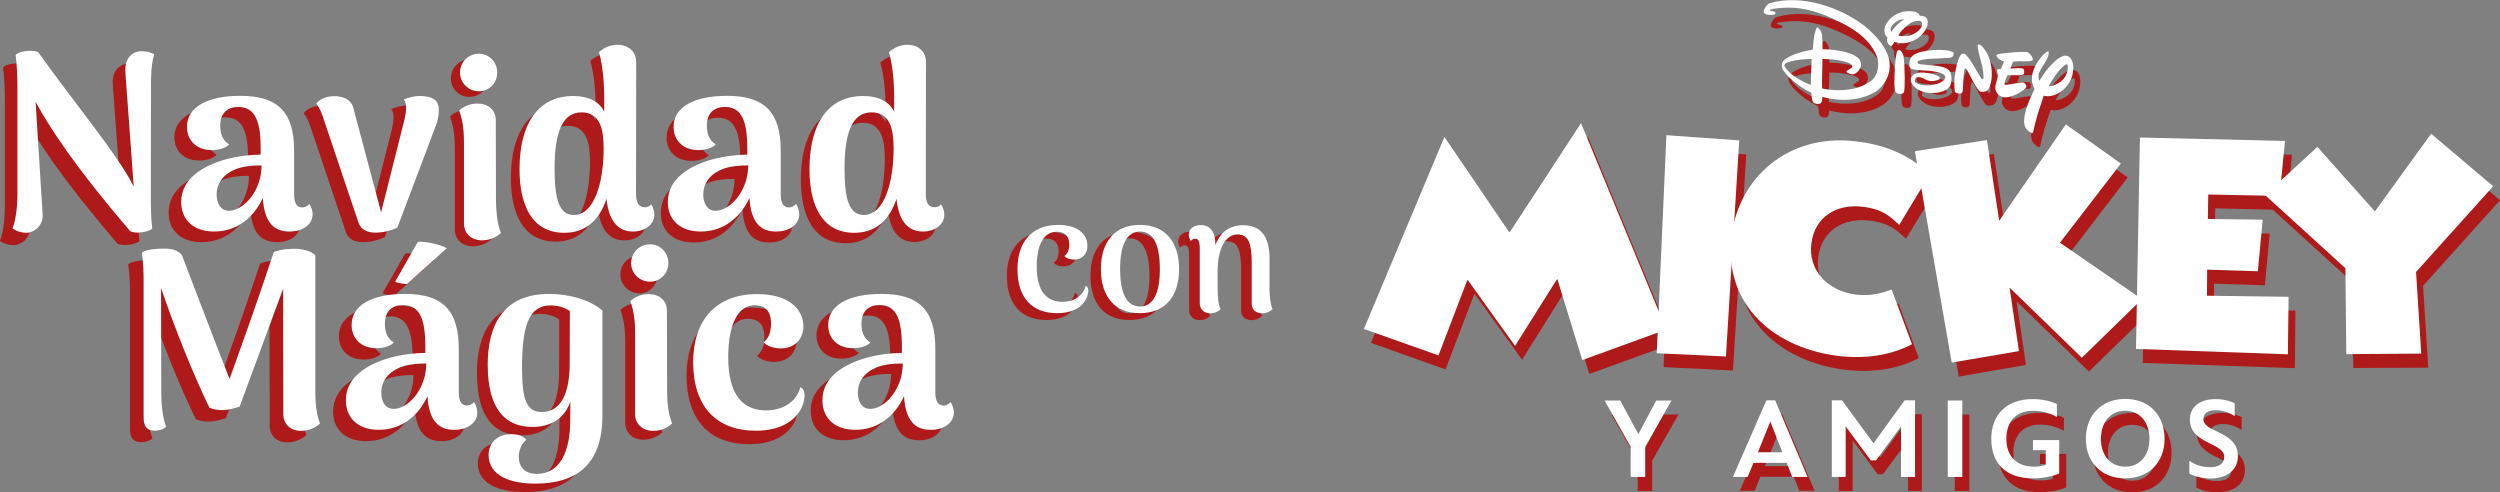 <?xml version="1.0" encoding="utf-8"?>
<!-- Generator: Adobe Illustrator 24.0.1, SVG Export Plug-In . SVG Version: 6.00 Build 0)  -->
<svg version="1.1" id="Capa_1" xmlns="http://www.w3.org/2000/svg" xmlns:xlink="http://www.w3.org/1999/xlink" x="0px" y="0px"
	 viewBox="0 0 139.07 27.39" style="enable-background:new 0 0 139.07 27.39;" xml:space="preserve">
<rect x="0" y="0" width="139.07" height="27.39" fill="#808080" stroke="none"/>
<style type="text/css">
	.st0{fill:#AD1A19;}
	.st1{fill:#FFFFFF;}
</style>
<g>
	<g>
		<path class="st0" d="M0,13.4c0.22-0.6,0.27-1.41,0.27-1.93V5.68c0-0.81-0.03-1.38-0.1-1.93C0.38,3.5,1.29,3.46,1.44,3.61
			c1.66,2.36,4.6,5.93,5.3,7.47L6.28,4.8C6.21,4.09,6.5,3.6,7.12,3.54c0.25-0.01,0.55,0.04,0.76,0.18C7.69,4.27,7.69,5.01,7.69,5.44
			L7.68,11.5c0,0.83,0.01,1.36,0.08,1.9c-0.18,0.21-0.94,0.31-1.23,0.15c-3.12-3.65-4.5-5.79-5.26-7.2l0.39,6.24
			c0.06,0.63-0.46,1.05-0.91,1.05C0.49,13.64,0.21,13.56,0,13.4"/>
		<path class="st0" d="M16.69,12.51c0,0.53-0.49,0.96-1.29,0.96c-0.85,0-1.4-0.49-1.48-1.87c-0.5,1.09-1.44,1.87-2.71,1.87
			c-1.08,0-1.83-0.59-1.83-1.65c0-1.31,1.23-2,2.42-2.35c0.76-0.21,1.45-0.27,2-0.28V8.84c0-1.52-0.31-2.31-1.24-2.31
			c-0.56,0-1.01,0.29-1.01,1.05c0,0.38,0.11,0.81,0.5,1.03c-0.21,0.22-0.59,0.32-0.97,0.32c-0.88,0-1.38-0.57-1.38-1.29
			c0-1.12,1.16-1.73,2.97-1.73c2.06,0,2.99,0.88,2.99,3.04v2.43c0,0.49,0.15,0.74,0.46,0.74c0.11,0,0.29-0.06,0.39-0.2
			C16.63,12.12,16.69,12.34,16.69,12.51 M13.85,9.78c-0.56,0-1.2,0.06-1.65,0.31c-0.5,0.25-0.85,0.71-0.85,1.3
			c0,0.49,0.22,0.97,0.78,0.91C12.9,12.23,13.85,11.18,13.85,9.78"/>
		<path class="st0" d="M23.71,6.66c0,0.24-0.04,0.6-0.2,0.95l-2.11,5.59c-0.41,0.18-0.81,0.27-1.22,0.27
			c-0.42,0-0.81-0.14-0.95-0.59l-1.92-5.71c-0.07-0.21-0.2-0.63-0.42-0.87c0.15-0.2,0.46-0.42,1.02-0.42c0.56,0,0.97,0.24,1.06,0.71
			l1.53,5.75l1.31-5.2c0.04-0.21,0.08-0.41,0.08-0.62c0-0.21-0.04-0.35-0.13-0.45c0.25-0.1,0.5-0.2,0.94-0.2
			C23.42,5.89,23.71,6.13,23.71,6.66"/>
		<path class="st0" d="M27.36,13.29c-0.17,0.15-0.53,0.41-1.05,0.41c-0.56,0-1.01-0.35-1.01-0.94v-4.5c0-0.53-0.04-1.18-0.27-1.78
			c0.15-0.14,0.5-0.39,1.01-0.39c0.6,0,1.03,0.34,1.03,0.94l0.01,4.5C27.09,12.06,27.12,12.7,27.36,13.29 M25.08,4.36
			c0-0.59,0.46-1.05,1.05-1.05c0.57,0,1.02,0.46,1.02,1.05c0,0.57-0.45,1.03-1.02,1.03C25.54,5.4,25.08,4.94,25.08,4.36"/>
		<path class="st0" d="M35.92,12.43c0,0.55-0.52,0.94-1.19,0.94c-0.9,0-1.36-0.69-1.47-1.82c-0.42,1.26-1.22,1.89-2.35,1.89
			c-1.8,0-2.49-1.54-2.49-3.54c0-2.59,1.08-4.07,2.99-4.07c0.87,0,1.45,0.32,1.72,0.87V5.94c0-0.64-0.04-1.66-0.29-2.55
			c0.15-0.14,0.52-0.41,1.03-0.41c0.57,0,1.04,0.35,1.04,0.95L34.9,11.3c0,0.49,0.17,0.73,0.48,0.73c0.1,0,0.28-0.03,0.36-0.17
			C35.87,12.05,35.92,12.27,35.92,12.43 M32.82,9.01c0-1.02-0.17-2.01-1.23-2.01c-1.08,0-1.5,1.15-1.5,3.12
			c0,1.68,0.24,2.59,1.08,2.59C32.31,12.7,32.82,10.87,32.82,9.01"/>
		<path class="st0" d="M44.07,12.53c0,0.53-0.49,0.96-1.29,0.96c-0.85,0-1.4-0.49-1.48-1.87c-0.5,1.09-1.44,1.87-2.71,1.87
			c-1.08,0-1.83-0.59-1.83-1.65c0-1.31,1.23-2,2.42-2.35c0.76-0.21,1.45-0.27,2-0.28V8.86c0-1.52-0.31-2.31-1.24-2.31
			c-0.56,0-1.01,0.29-1.01,1.05c0,0.38,0.11,0.81,0.5,1.03c-0.21,0.22-0.59,0.32-0.97,0.32c-0.88,0-1.38-0.57-1.38-1.29
			c0-1.12,1.16-1.73,2.97-1.73c2.06,0,2.99,0.88,2.99,3.04v2.43c0,0.49,0.15,0.74,0.46,0.74c0.11,0,0.29-0.06,0.39-0.2
			C44.02,12.13,44.07,12.36,44.07,12.53 M40.86,9.95c-0.56,0-1.2,0.06-1.65,0.31c-0.5,0.25-0.85,0.71-0.85,1.3
			c0,0.49,0.22,0.97,0.78,0.91C39.91,12.39,40.86,11.34,40.86,9.95"/>
		<path class="st0" d="M52.05,12.52c0,0.55-0.52,0.94-1.19,0.94c-0.9,0-1.36-0.69-1.47-1.82c-0.42,1.26-1.22,1.89-2.35,1.89
			c-1.8,0-2.49-1.54-2.49-3.54c0-2.59,1.08-4.07,2.99-4.07c0.87,0,1.45,0.32,1.72,0.87V6.03c0-0.64-0.04-1.66-0.29-2.55
			c0.15-0.14,0.52-0.41,1.03-0.41c0.57,0,1.03,0.35,1.03,0.95l-0.01,7.36c0,0.49,0.17,0.73,0.48,0.73c0.1,0,0.28-0.03,0.36-0.17
			C51.99,12.15,52.05,12.37,52.05,12.52 M49.22,8.84c0-1.02-0.17-2.01-1.23-2.01c-1.08,0-1.5,1.15-1.5,3.12
			c0,1.68,0.24,2.59,1.08,2.59C48.72,12.54,49.22,10.7,49.22,8.84"/>
		<path class="st0" d="M17.04,24.2c-0.15,0.15-0.55,0.41-1.05,0.41c-0.57,0-0.99-0.35-0.99-0.94l-0.01-6.97l-2.42,6.56
			c-0.66,0.22-1.16,0.27-1.68,0.06c-0.91-1.87-1.92-4.39-2.69-6.66l0.01,5.78c0,0.53,0.04,1.34,0.27,1.94
			c-0.15,0.15-0.41,0.22-0.64,0.22c-0.45,0-0.61-0.28-0.61-0.73V16.6c0-0.81-0.01-1.34-0.1-1.89c0.15-0.15,0.55-0.24,1.27-0.24
			c0.46,0,0.73,0.11,0.95,0.34c0.9,2.35,1.79,4.7,2.66,6.91c0.77-2.13,1.83-5.13,2.46-7.06c0.45-0.17,0.91-0.18,1.16-0.18
			c0.56,0,1.08,0.2,1.15,0.39v7.57C16.78,22.97,16.82,23.61,17.04,24.2"/>
		<path class="st0" d="M25.84,23.58c0,0.53-0.49,0.96-1.29,0.96c-0.85,0-1.4-0.49-1.48-1.87c-0.5,1.09-1.44,1.87-2.71,1.87
			c-1.08,0-1.83-0.59-1.83-1.65c0-1.31,1.23-2,2.42-2.35c0.76-0.21,1.45-0.27,2-0.28v-0.35c0-1.52-0.31-2.31-1.24-2.31
			c-0.56,0-1.01,0.29-1.01,1.05c0,0.38,0.11,0.81,0.5,1.03c-0.21,0.22-0.59,0.32-0.97,0.32c-0.88,0-1.38-0.57-1.38-1.29
			c0-1.12,1.16-1.73,2.97-1.73c2.06,0,2.99,0.88,2.99,3.04v2.43c0,0.49,0.15,0.74,0.46,0.74c0.11,0,0.29-0.06,0.39-0.2
			C25.79,23.19,25.84,23.42,25.84,23.58 M23,20.86c-0.56,0-1.2,0.06-1.65,0.31c-0.5,0.25-0.85,0.71-0.85,1.3
			c0,0.49,0.22,0.97,0.78,0.91C22.05,23.3,23,22.26,23,20.86 M21.94,16.44c-0.22-0.01-0.55-0.06-0.66-0.13l1.26-2.21
			c0.43-0.07,1.44,0.21,1.61,0.35L21.94,16.44z"/>
		<path class="st0" d="M26.58,25.78c0-0.71,0.53-1.16,1.26-1.16c0.38,0,0.67,0.11,0.84,0.31c-0.28,0.24-0.42,0.59-0.42,0.95
			c0,0.55,0.31,0.95,1.01,0.95c1.24,0,1.85-1.19,1.85-2.98c0-0.25,0-0.7,0.01-1.04c-0.32,0.91-1.05,1.41-2.11,1.41
			c-1.47,0-2.49-0.94-2.49-3.47c0-2.21,0.88-3.93,3.41-3.93c1.17,0,2.28,0.34,2.97,0.92v5.87c0,2.8-1.57,3.76-3.69,3.76
			C27.83,27.39,26.58,26.94,26.58,25.78 M31.1,20.76l0.01-2.98c-0.25-0.2-0.66-0.32-1.08-0.32c-1.29,0-1.58,1.36-1.58,3.48
			c0,1.8,0.27,2.45,1.11,2.45C30.6,23.39,31.09,22.36,31.1,20.76"/>
		<path class="st0" d="M36.84,24.05c-0.17,0.15-0.53,0.41-1.05,0.41c-0.56,0-1.01-0.35-1.01-0.94v-4.5c0-0.53-0.04-1.18-0.27-1.78
			c0.15-0.14,0.5-0.39,1.01-0.39c0.6,0,1.03,0.34,1.03,0.94l0.01,4.5C36.58,22.82,36.61,23.46,36.84,24.05 M34.51,15.28
			c0-0.59,0.46-1.05,1.05-1.05c0.57,0,1.02,0.46,1.02,1.05c0,0.57-0.45,1.04-1.02,1.04C34.98,16.31,34.51,15.85,34.51,15.28"/>
		<path class="st0" d="M38.19,20.9c0-2.35,1.27-3.79,3.57-3.79c1.73,0,2.56,0.82,2.56,1.79c0,0.76-0.53,1.23-1.26,1.23
			c-0.36,0-0.74-0.11-0.95-0.34c0.28-0.22,0.41-0.56,0.41-1.05c0-0.74-0.38-1.01-0.91-1.01c-0.91,0-1.47,1.03-1.47,2.88
			c0,2.1,0.8,2.97,2.11,2.97c0.99,0,1.71-0.53,1.9-1.29c0.2,0.08,0.31,0.32,0.18,0.85c-0.28,0.99-1.29,1.57-2.63,1.57
			C39.46,24.72,38.19,23.34,38.19,20.9"/>
		<path class="st0" d="M52.41,23.53c0,0.53-0.49,0.96-1.29,0.96c-0.85,0-1.4-0.49-1.48-1.87c-0.5,1.09-1.44,1.87-2.71,1.87
			c-1.08,0-1.83-0.59-1.83-1.65c0-1.31,1.23-2,2.42-2.35c0.76-0.21,1.45-0.27,2-0.28v-0.35c0-1.52-0.31-2.31-1.24-2.31
			c-0.56,0-1.01,0.29-1.01,1.05c0,0.38,0.11,0.81,0.5,1.03c-0.21,0.22-0.59,0.32-0.97,0.32c-0.88,0-1.38-0.57-1.38-1.29
			c0-1.12,1.16-1.73,2.97-1.73c2.06,0,2.99,0.88,2.99,3.04v2.43c0,0.49,0.15,0.74,0.46,0.74c0.11,0,0.29-0.06,0.39-0.2
			C52.35,23.14,52.41,23.36,52.41,23.53 M49.57,20.8c-0.56,0-1.2,0.06-1.65,0.31c-0.5,0.25-0.85,0.71-0.85,1.3
			c0,0.49,0.22,0.97,0.78,0.91C48.62,23.25,49.57,22.2,49.57,20.8"/>
		<path class="st1" d="M0.7,12.71c0.22-0.6,0.27-1.41,0.27-1.93V4.99c0-0.81-0.03-1.38-0.1-1.93C1.08,2.8,1.99,2.76,2.14,2.92
			c1.66,2.36,4.6,5.93,5.3,7.47L6.98,4.11C6.91,3.39,7.21,2.9,7.82,2.85c0.25-0.01,0.55,0.04,0.76,0.18C8.4,3.57,8.4,4.32,8.4,4.75
			l-0.01,6.06c0,0.83,0.01,1.36,0.08,1.9c-0.18,0.21-0.94,0.31-1.23,0.15c-3.12-3.65-4.5-5.79-5.26-7.2l0.39,6.24
			c0.06,0.63-0.46,1.05-0.91,1.05C1.19,12.95,0.91,12.86,0.7,12.71"/>
		<path class="st1" d="M17.39,11.92c0,0.53-0.49,0.96-1.29,0.96c-0.85,0-1.4-0.49-1.48-1.87c-0.5,1.09-1.44,1.87-2.71,1.87
			c-1.08,0-1.83-0.59-1.83-1.65c0-1.31,1.23-2,2.42-2.35c0.76-0.21,1.45-0.27,2-0.28V8.26c0-1.52-0.31-2.31-1.24-2.31
			c-0.56,0-1.01,0.29-1.01,1.05c0,0.38,0.11,0.81,0.5,1.03c-0.21,0.22-0.59,0.32-0.97,0.32c-0.88,0-1.38-0.57-1.38-1.29
			c0-1.12,1.16-1.73,2.97-1.73c2.06,0,2.99,0.88,2.99,3.04v2.43c0,0.49,0.15,0.74,0.46,0.74c0.11,0,0.29-0.06,0.39-0.2
			C17.34,11.53,17.39,11.76,17.39,11.92 M14.55,9.2c-0.56,0-1.2,0.06-1.65,0.31c-0.5,0.25-0.85,0.71-0.85,1.3
			c0,0.49,0.22,0.97,0.78,0.91C13.6,11.64,14.55,10.6,14.55,9.2"/>
		<path class="st1" d="M24.41,6.13c0,0.24-0.04,0.6-0.2,0.95l-2.11,5.59c-0.41,0.18-0.81,0.27-1.22,0.27
			c-0.42,0-0.81-0.14-0.95-0.59l-1.92-5.71c-0.07-0.21-0.2-0.63-0.42-0.87c0.15-0.2,0.46-0.42,1.02-0.42c0.56,0,0.97,0.24,1.06,0.71
			l1.53,5.75l1.31-5.2c0.04-0.21,0.08-0.41,0.08-0.62c0-0.21-0.04-0.35-0.13-0.45c0.25-0.1,0.5-0.2,0.94-0.2
			C24.12,5.36,24.41,5.6,24.41,6.13"/>
		<path class="st1" d="M27.87,12.96c-0.17,0.15-0.53,0.41-1.05,0.41c-0.56,0-1.01-0.35-1.01-0.94v-4.5c0-0.53-0.04-1.18-0.27-1.78
			c0.15-0.14,0.5-0.39,1.01-0.39c0.6,0,1.03,0.34,1.03,0.94l0.01,4.5C27.61,11.73,27.63,12.38,27.87,12.96 M25.59,4.04
			c0-0.59,0.46-1.05,1.05-1.05c0.57,0,1.02,0.46,1.02,1.05c0,0.57-0.45,1.04-1.02,1.04C26.05,5.07,25.59,4.61,25.59,4.04"/>
		<path class="st1" d="M36.4,11.94c0,0.55-0.52,0.94-1.19,0.94c-0.9,0-1.36-0.69-1.47-1.82c-0.42,1.26-1.22,1.89-2.35,1.89
			c-1.8,0-2.49-1.54-2.49-3.54c0-2.59,1.08-4.07,2.99-4.07c0.87,0,1.45,0.32,1.72,0.87V5.45c0-0.64-0.04-1.66-0.29-2.55
			c0.15-0.14,0.52-0.41,1.03-0.41c0.57,0,1.04,0.35,1.04,0.95l-0.01,7.36c0,0.49,0.17,0.73,0.48,0.73c0.1,0,0.28-0.03,0.36-0.17
			C36.35,11.56,36.4,11.78,36.4,11.94 M33.58,8.26c0-1.02-0.17-2.01-1.23-2.01c-1.08,0-1.5,1.15-1.5,3.12
			c0,1.68,0.24,2.59,1.08,2.59C33.07,11.95,33.58,10.12,33.58,8.26"/>
		<path class="st1" d="M44.46,11.92c0,0.53-0.49,0.96-1.29,0.96c-0.85,0-1.4-0.49-1.48-1.87c-0.5,1.09-1.44,1.87-2.71,1.87
			c-1.08,0-1.83-0.59-1.83-1.65c0-1.31,1.23-2,2.42-2.35c0.76-0.21,1.45-0.27,2-0.28V8.26c0-1.52-0.31-2.31-1.24-2.31
			c-0.56,0-1.01,0.29-1.01,1.05c0,0.38,0.11,0.81,0.5,1.03c-0.21,0.22-0.59,0.32-0.97,0.32c-0.88,0-1.38-0.57-1.38-1.29
			c0-1.12,1.16-1.73,2.97-1.73c2.06,0,2.99,0.88,2.99,3.04v2.43c0,0.49,0.15,0.74,0.46,0.74c0.11,0,0.29-0.06,0.39-0.2
			C44.4,11.53,44.46,11.76,44.46,11.92 M41.62,9.2c-0.56,0-1.2,0.06-1.65,0.31c-0.5,0.25-0.85,0.71-0.85,1.3
			c0,0.49,0.22,0.97,0.78,0.91C40.67,11.64,41.62,10.6,41.62,9.2"/>
		<path class="st1" d="M52.53,11.94c0,0.55-0.52,0.94-1.19,0.94c-0.9,0-1.36-0.69-1.47-1.82c-0.42,1.26-1.22,1.89-2.35,1.89
			c-1.8,0-2.49-1.54-2.49-3.54c0-2.59,1.08-4.07,2.99-4.07c0.87,0,1.45,0.32,1.72,0.87V5.45c0-0.64-0.04-1.66-0.29-2.55
			c0.15-0.14,0.52-0.41,1.03-0.41c0.57,0,1.03,0.35,1.03,0.95l-0.01,7.36c0,0.49,0.17,0.73,0.48,0.73c0.1,0,0.28-0.03,0.36-0.17
			C52.48,11.56,52.53,11.78,52.53,11.94 M49.71,8.26c0-1.02-0.17-2.01-1.23-2.01c-1.08,0-1.5,1.15-1.5,3.12
			c0,1.68,0.24,2.59,1.08,2.59C49.2,11.95,49.71,10.12,49.71,8.26"/>
		<path class="st1" d="M17.8,23.56c-0.15,0.15-0.55,0.41-1.05,0.41c-0.57,0-0.99-0.35-0.99-0.94l-0.01-6.97l-2.42,6.56
			c-0.66,0.22-1.16,0.27-1.68,0.06c-0.91-1.87-1.92-4.39-2.69-6.66l0.01,5.78c0,0.53,0.04,1.34,0.27,1.94
			c-0.15,0.15-0.41,0.22-0.64,0.22c-0.45,0-0.61-0.28-0.61-0.73v-7.27c0-0.81-0.01-1.34-0.1-1.89c0.15-0.15,0.55-0.24,1.27-0.24
			c0.46,0,0.73,0.11,0.95,0.34c0.9,2.35,1.79,4.7,2.66,6.91c0.77-2.13,1.83-5.13,2.46-7.06c0.45-0.17,0.91-0.18,1.16-0.18
			c0.56,0,1.08,0.2,1.15,0.39v7.57C17.54,22.33,17.58,22.97,17.8,23.56"/>
		<path class="st1" d="M26.55,22.95c0,0.53-0.49,0.96-1.29,0.96c-0.85,0-1.4-0.49-1.48-1.87c-0.5,1.09-1.44,1.87-2.71,1.87
			c-1.08,0-1.83-0.59-1.83-1.65c0-1.31,1.23-2,2.42-2.35c0.76-0.21,1.45-0.27,2-0.28v-0.35c0-1.52-0.31-2.31-1.24-2.31
			c-0.56,0-1.01,0.29-1.01,1.05c0,0.38,0.11,0.81,0.5,1.03c-0.21,0.22-0.59,0.32-0.97,0.32c-0.88,0-1.38-0.57-1.38-1.29
			c0-1.12,1.16-1.73,2.97-1.73c2.06,0,2.99,0.88,2.99,3.04v2.43c0,0.49,0.15,0.74,0.46,0.74c0.11,0,0.29-0.06,0.39-0.2
			C26.49,22.55,26.55,22.78,26.55,22.95 M23.71,20.22c-0.56,0-1.2,0.06-1.65,0.31c-0.5,0.25-0.85,0.71-0.85,1.3
			c0,0.49,0.22,0.97,0.78,0.91C22.76,22.67,23.71,21.62,23.71,20.22 M22.64,15.8c-0.22-0.01-0.55-0.06-0.66-0.13l1.26-2.21
			c0.43-0.07,1.44,0.21,1.61,0.35L22.64,15.8z"/>
		<path class="st1" d="M27.18,25.31c0-0.71,0.53-1.16,1.26-1.16c0.38,0,0.67,0.11,0.84,0.31c-0.28,0.24-0.42,0.59-0.42,0.95
			c0,0.55,0.31,0.95,1.01,0.95c1.25,0,1.85-1.19,1.85-2.98c0-0.25,0-0.7,0.01-1.04c-0.32,0.91-1.05,1.41-2.11,1.41
			c-1.47,0-2.49-0.94-2.49-3.47c0-2.21,0.88-3.93,3.41-3.93c1.17,0,2.28,0.34,2.97,0.92v5.87c0,2.8-1.57,3.76-3.69,3.76
			C28.42,26.92,27.18,26.47,27.18,25.31 M31.69,20.29l0.01-2.98c-0.25-0.2-0.66-0.32-1.08-0.32c-1.29,0-1.58,1.36-1.58,3.48
			c0,1.8,0.27,2.45,1.11,2.45C31.19,22.92,31.68,21.88,31.69,20.29"/>
		<path class="st1" d="M37.39,23.56c-0.17,0.15-0.53,0.41-1.05,0.41c-0.56,0-1.01-0.35-1.01-0.94v-4.5c0-0.53-0.04-1.18-0.27-1.78
			c0.15-0.14,0.5-0.39,1.01-0.39c0.6,0,1.03,0.34,1.03,0.94l0.01,4.5C37.12,22.33,37.15,22.97,37.39,23.56 M35.11,14.64
			c0-0.59,0.46-1.05,1.05-1.05c0.57,0,1.02,0.46,1.02,1.05c0,0.57-0.45,1.03-1.02,1.03C35.57,15.67,35.11,15.21,35.11,14.64"/>
		<path class="st1" d="M38.56,20.15c0-2.35,1.27-3.79,3.57-3.79c1.73,0,2.56,0.83,2.56,1.79c0,0.76-0.53,1.23-1.26,1.23
			c-0.36,0-0.74-0.11-0.95-0.34c0.28-0.22,0.41-0.56,0.41-1.05c0-0.74-0.38-1.01-0.91-1.01c-0.91,0-1.47,1.04-1.47,2.88
			c0,2.1,0.8,2.97,2.11,2.97c0.99,0,1.71-0.53,1.9-1.29c0.2,0.08,0.31,0.32,0.18,0.85c-0.28,0.99-1.29,1.57-2.63,1.57
			C39.84,23.97,38.56,22.6,38.56,20.15"/>
		<path class="st1" d="M53.06,22.95c0,0.53-0.49,0.96-1.29,0.96c-0.85,0-1.4-0.49-1.48-1.87c-0.5,1.09-1.44,1.87-2.71,1.87
			c-1.08,0-1.83-0.59-1.83-1.65c0-1.31,1.23-2,2.42-2.35c0.76-0.21,1.45-0.27,2-0.28v-0.35c0-1.52-0.31-2.31-1.24-2.31
			c-0.56,0-1.01,0.29-1.01,1.05c0,0.38,0.11,0.81,0.5,1.03c-0.21,0.22-0.59,0.32-0.97,0.32c-0.88,0-1.38-0.57-1.38-1.29
			c0-1.12,1.16-1.73,2.97-1.73c2.06,0,2.99,0.88,2.99,3.04v2.43c0,0.49,0.15,0.74,0.46,0.74c0.11,0,0.29-0.06,0.39-0.2
			C53,22.55,53.06,22.78,53.06,22.95 M50.22,20.22c-0.56,0-1.2,0.06-1.65,0.31c-0.5,0.25-0.85,0.71-0.85,1.3
			c0,0.49,0.22,0.97,0.78,0.91C49.27,22.67,50.22,21.62,50.22,20.22"/>
	</g>
	<g>
		<path class="st0" d="M56.01,15.35c0-1.52,0.81-2.46,2.26-2.46c1.08,0,1.63,0.51,1.63,1.16c0,0.47-0.3,0.77-0.74,0.77
			c-0.2,0-0.42-0.06-0.54-0.2c0.19-0.13,0.27-0.35,0.27-0.65c0-0.51-0.31-0.7-0.7-0.7c-0.68,0-1.11,0.68-1.11,1.93
			c0,1.42,0.58,1.97,1.44,1.97c0.65,0,1.14-0.34,1.28-0.89c0.13,0.06,0.2,0.19,0.11,0.52c-0.19,0.65-0.83,1-1.68,1
			C56.83,17.81,56.01,16.94,56.01,15.35"/>
		<path class="st0" d="M60.66,15.35c0-1.55,0.8-2.46,2.17-2.46c1.38,0,2.18,0.91,2.18,2.46c0,1.55-0.8,2.45-2.18,2.45
			C61.46,17.81,60.66,16.91,60.66,15.35 M63.94,15.35c0-1.37-0.37-2.09-1.1-2.09c-0.73,0-1.11,0.72-1.11,2.09
			c0,1.36,0.37,2.08,1.11,2.08C63.56,17.44,63.94,16.71,63.94,15.35"/>
		<path class="st0" d="M70.2,17.58c-0.14,0.13-0.33,0.23-0.58,0.23c-0.34,0-0.58-0.2-0.58-0.53V14.9c-0.01-0.95-0.17-1.48-0.79-1.48
			c-0.58,0-1.11,0.63-1.11,2.1c0,1.32,0,1.65,0.17,2.07c-0.09,0.08-0.3,0.22-0.57,0.22c-0.35,0-0.59-0.22-0.59-0.57v-3.11
			c-0.01-0.34-0.08-0.48-0.25-0.48c-0.06,0-0.18,0.02-0.24,0.13c-0.08-0.12-0.12-0.22-0.12-0.35c0-0.31,0.24-0.54,0.66-0.54
			c0.51,0,0.82,0.36,0.82,1.07v0.04c0.26-0.7,0.78-1.1,1.54-1.1c1,0,1.47,0.63,1.47,1.86v1.74C70.05,16.8,70.07,17.25,70.2,17.58"/>
		<path class="st1" d="M56.6,14.97c0-1.52,0.81-2.46,2.26-2.46c1.08,0,1.63,0.51,1.63,1.16c0,0.47-0.3,0.77-0.74,0.77
			c-0.2,0-0.42-0.06-0.54-0.2c0.19-0.13,0.27-0.35,0.27-0.65c0-0.51-0.31-0.7-0.7-0.7c-0.68,0-1.11,0.68-1.11,1.93
			c0,1.42,0.58,1.97,1.44,1.97c0.65,0,1.14-0.34,1.28-0.89c0.13,0.06,0.2,0.19,0.11,0.52c-0.19,0.65-0.83,1-1.68,1
			C57.41,17.43,56.6,16.56,56.6,14.97"/>
		<path class="st1" d="M61.24,14.97c0-1.55,0.8-2.46,2.17-2.46c1.38,0,2.18,0.91,2.18,2.46c0,1.55-0.8,2.45-2.18,2.45
			C62.04,17.43,61.24,16.52,61.24,14.97 M64.52,14.97c0-1.37-0.37-2.09-1.1-2.09c-0.73,0-1.11,0.72-1.11,2.09
			c0,1.36,0.37,2.08,1.11,2.08C64.14,17.05,64.52,16.33,64.52,14.97"/>
		<path class="st1" d="M70.79,17.2c-0.14,0.13-0.33,0.23-0.58,0.23c-0.34,0-0.58-0.2-0.58-0.53v-2.38
			c-0.01-0.95-0.17-1.48-0.79-1.48c-0.58,0-1.11,0.63-1.11,2.1c0,1.32,0,1.65,0.17,2.07c-0.09,0.08-0.3,0.22-0.57,0.22
			c-0.35,0-0.59-0.22-0.59-0.57v-3.11c-0.01-0.34-0.08-0.47-0.25-0.47c-0.06,0-0.18,0.02-0.24,0.13c-0.08-0.12-0.12-0.22-0.12-0.35
			c0-0.31,0.24-0.54,0.66-0.54c0.51,0,0.82,0.36,0.82,1.07v0.04c0.26-0.7,0.78-1.1,1.54-1.1c1,0,1.47,0.63,1.47,1.86v1.74
			C70.63,16.41,70.65,16.87,70.79,17.2"/>
	</g>
	<g>
		<g>
			<polygon class="st0" points="126.39,11.63 129.29,8.95 132.5,12.54 135.63,8.21 139.07,11.14 134.79,15.9 135.08,20.45 
				130.91,20.47 130.85,15.69 			"/>
			<polygon class="st0" points="127.2,11.68 123.23,11.59 123.21,12.96 126.26,12.99 125.99,15.87 123.16,15.78 123.16,17.23 
				127.69,17.28 127.66,20.48 119.2,20.19 119.42,8.42 127.5,8.61 			"/>
			<polygon class="st0" points="114.98,14.28 119.53,17.42 116.2,20.67 112.18,16.77 112.7,20.3 108.96,20.95 106.91,9.18 
				110.91,8.56 111.59,13.05 115.3,7.7 118.36,9.87 			"/>
			<path class="st0" d="M102.65,20.57c-3.49-0.42-6.41-2.77-5.95-6.65c0.38-3.22,3.12-5.74,6.9-5.29c1.56,0.18,2.97,0.7,4.12,1.85
				l-1.69,2.8c-0.51-0.46-0.88-0.87-2.04-1.01c-1.44-0.17-2.67,0.55-2.85,2.07c-0.17,1.44,0.87,2.61,2.49,2.82
				c0.9,0.1,1.51-0.12,1.98-0.28l1.13,3.04C105.58,20.53,104.18,20.75,102.65,20.57"/>
			<polygon class="st0" points="92.54,20.42 93.09,8.3 97.14,8.59 96.4,20.61 			"/>
			<polygon class="st0" points="88.41,20.8 87.02,16.29 87,16.29 84.67,20.01 82.04,16.36 82.01,16.36 80.41,20.55 76.26,19.07 
				80.74,8.4 84.34,13.68 84.37,13.68 88.34,7.62 93.08,19.11 			"/>
			<path class="st0" d="M105.46,4c-0.14-0.54-0.64-1.23-1.37-1.8c-1.31-1.01-3.48-1.78-5.26-1.25c-0.12,0.03-0.32,0.3-0.33,0.45
				C98.48,1.56,98.78,1.62,99,1.57c0.06-0.01,0.17-0.02,0.15-0.11c-0.09-0.12-0.24-0.07-0.32-0.14c0.03-0.05,0.11-0.06,0.18-0.08
				c1.14-0.17,2.01,0,2.99,0.4c1.08,0.46,2.35,1.09,2.8,2.28c0.14,0.44,0.05,1.04-0.34,1.33c-0.71,0.55-1.85,0.61-2.72,0.42
				c-0.02-0.55,0.02-1.05,0.02-1.64c0.62,0.01,1.52,0.12,1.66,0.37c0.02,0.04-0.02,0.12-0.09,0.16c-0.13,0.07-0.26,0.14-0.23,0.19
				c0.04,0.06,0.31,0.18,0.43,0.12c0.16-0.07,0.3-0.23,0.36-0.4c0.05-0.16-0.01-0.37-0.13-0.48c-0.43-0.41-1.61-0.51-1.99-0.5
				c0,0-0.02-0.55-0.03-0.74c-0.02-0.32-0.27-0.56-0.31-0.45c-0.16,0.39-0.19,0.96-0.21,1.21c-0.16,0.03-0.47,0.07-0.89,0.22
				c-0.24,0.09-0.52,0.19-0.73,0.39c-0.1,0.1-0.13,0.29-0.09,0.4c0.15,0.41,0.96,1.08,1.63,1.39c0.03,0.2,0.02,0.5,0.15,0.57
				c0.1,0.05,0.19,0.07,0.32,0.04c0.14-0.04,0.14-0.3,0.15-0.38c1.02,0.28,2.2,0.23,3.06-0.36C105.49,5.25,105.6,4.54,105.46,4
				 M101.12,5.5c-0.49-0.17-1.11-0.53-1.41-0.95c-0.08-0.12-0.1-0.21,0.13-0.3c0.4-0.15,1.04-0.19,1.33-0.19
				C101.15,4.44,101.12,5.03,101.12,5.5"/>
			<path class="st0" d="M106.28,3.91c0.08,0.63,0.09,1.85,0.02,2c-0.05,0.11-0.22,0.11-0.33,0.08c-0.23-0.06-0.17-0.35-0.2-0.55
				c0.01-0.58,0.02-1.18,0.13-1.73c0.02-0.11,0.06-0.15,0.15-0.14C106.13,3.56,106.26,3.76,106.28,3.91"/>
			<path class="st0" d="M106.91,5.31c0.1,0.19,0.66,0.23,0.88,0.2c0.49-0.06,0.77-0.25,0.81-0.4c0.05-0.22-0.29-0.3-0.54-0.35
				c-0.44-0.1-0.83-0.04-1.27-0.14c-0.12-0.03-0.17-0.1-0.18-0.2c-0.03-0.22,0.05-0.45,0.2-0.57c0.43-0.33,1.79-0.4,2.22-0.18
				c0.08,0.04,0.04,0.16,0,0.22c-0.1,0.13-0.29,0.09-0.47,0.11c-0.5,0.05-1.01,0-1.46,0.16c-0.07,0.03-0.06,0.16,0.09,0.18
				c0.6,0.09,1.51,0.03,1.7,0.46c0.1,0.22,0.07,0.68-0.08,0.84c-0.35,0.35-1.02,0.33-1.31,0.27c-0.2-0.04-0.68-0.21-0.81-0.62
				c-0.03-0.15,0.03-0.27,0.12-0.35c0.26-0.19,0.57-0.14,0.92-0.09c0.2,0.03,0.52,0.15,0.55,0.2c0.05,0.09,0.02,0.18-0.37,0.23
				c-0.41,0.04-0.62-0.33-0.92-0.19C106.92,5.13,106.89,5.27,106.91,5.31"/>
			<path class="st0" d="M109.72,3.8c0.31,0.29,0.64,0.99,0.88,1.34c0.04,0.07,0.12,0.02,0.12-0.04c0.01-0.62-0.24-1.1-0.32-1.67
				c-0.01-0.05-0.03-0.17,0.03-0.18c0.14-0.02,0.27,0.16,0.35,0.27c0.3,0.37,0.46,1.11,0.38,1.68c-0.02,0.18-0.12,0.57-0.29,0.64
				c-0.08,0.03-0.28,0.06-0.35,0.01c-0.3-0.21-0.69-1.29-0.81-1.28c-0.03,0-0.05,0.04-0.07,0.13c-0.04,0.3-0.07,1.1-0.07,1.1
				c-0.02,0.19-0.16,0.17-0.23,0.17c-0.12,0-0.21-0.07-0.22-0.13c-0.04-0.27-0.03-0.65,0.01-0.92c0.04-0.34,0.15-0.79,0.29-1.05
				C109.51,3.74,109.65,3.73,109.72,3.8"/>
			<path class="st0" d="M111.69,4.6l0.17-0.41c-0.12-0.03-0.38-0.14-0.43-0.35c0-0.03,0.18-0.08,0.26-0.09
				c0.56-0.06,0.94-0.11,1.44-0.09c0.11,0,0.39,0.33,0.32,0.45c-0.05,0.09-0.46,0.07-0.63,0.07c-0.16-0.01-0.46,0.02-0.46,0.02
				l-0.15,0.38c0.24-0.01,0.62-0.05,0.73,0.02c0.04,0.03,0.05,0.22,0.03,0.27c-0.05,0.11-0.32,0.08-0.48,0.08
				c-0.17,0-0.44,0.01-0.44,0.01c0.01-0.02-0.2,0.42-0.16,0.51c0.04,0.08,0.84-0.14,1.04-0.11c0.13,0.02,0.22,0.24,0.14,0.31
				c-0.37,0.33-0.97,0.6-1.31,0.49c-0.31-0.09-0.45-0.41-0.38-0.66c0.05-0.2,0.16-0.56,0.16-0.56c-0.01,0-0.06-0.03-0.08-0.26
				C111.45,4.61,111.7,4.6,111.69,4.6"/>
			<path class="st0" d="M115.56,4c-0.08-0.09-0.25-0.16-0.39-0.11c-0.36,0.13-0.57,0.39-0.84,0.68c-0.18,0.2-0.37,0.52-0.49,0.7
				c-0.04-0.04-0.06-0.15-0.06-0.24c0.07-0.52,0.63-0.92,0.57-1.38c-0.01-0.09-0.23,0.11-0.29,0.17c-0.37,0.41-0.7,0.92-0.63,1.51
				c0.02,0.2,0.14,0.4,0.14,0.4s-0.41,0.81-0.53,1.36c-0.06,0.28-0.08,0.55,0.01,0.76c0.09,0.19,0.41,0.44,0.44,0.28
				c0.14-0.7,0.37-1.39,0.59-2.03c0,0,0.14,0.05,0.3,0.03c0.58-0.05,1.13-0.55,1.29-1.16C115.75,4.61,115.76,4.26,115.56,4
				 M115.06,5.28c-0.21,0.17-0.49,0.3-0.71,0.28c0.12-0.2,0.26-0.44,0.42-0.66c0.12-0.16,0.36-0.45,0.55-0.55
				c0.06-0.03,0.1,0.04,0.1,0.14C115.42,4.8,115.29,5.08,115.06,5.28"/>
			<path class="st0" d="M107.51,1.74c-0.08-0.07-0.22-0.09-0.33-0.08c-0.05-0.31-0.69-0.28-0.94-0.22
				c-0.47,0.11-0.79,0.41-0.96,0.74c-0.12,0.23-0.06,0.58,0.11,0.68c-0.03,0.06-0.03,0.16-0.02,0.22c0.02,0.13,0.14,0.25,0.22,0.25
				c0.08,0,0.16-0.19,0.18-0.22c0.22,0.06,0.46,0.11,0.72,0.05c0.52-0.12,0.91-0.47,1.06-0.82C107.65,2.13,107.66,1.88,107.51,1.74
				 M105.59,2.54c-0.06-0.06-0.04-0.2-0.01-0.26c0.03-0.06,0.08-0.14,0.15-0.19c0.09-0.08,0.18-0.15,0.29-0.2
				c0.06-0.03,0.18-0.06,0.26-0.03C106.02,2.02,105.75,2.3,105.59,2.54 M106.69,2.72c-0.28,0.1-0.62,0.06-0.71,0.02
				c0.24-0.4,0.68-0.76,0.98-0.8c0.16-0.03,0.3-0.03,0.33,0.1C107.34,2.22,107.19,2.53,106.69,2.72"/>
			<polygon class="st0" points="91.1,25.62 89.64,23.06 90.52,23.06 91.52,24.92 92.52,23.06 93.37,23.06 91.91,25.62 91.91,27.31 
				91.1,27.31 			"/>
			<path class="st0" d="M98.65,23.04h0.49l1.8,4.26h-0.85l-0.31-0.78h-1.85l-0.32,0.78h-0.83L98.65,23.04z M99.54,25.93l-0.67-1.71
				l-0.69,1.71H99.54z"/>
			<polygon class="st0" points="102.29,23.04 102.86,23.04 104.6,25.43 106.34,23.04 106.91,23.04 106.91,27.31 106.14,27.31 
				106.14,24.5 104.74,26.38 104.45,26.38 103.06,24.5 103.06,27.31 102.29,27.31 			"/>
			<rect x="108.74" y="23.06" class="st0" width="0.81" height="4.25"/>
			<path class="st0" d="M111.16,25.18c0-1.31,0.83-2.21,2.3-2.21c0.54,0,1.02,0.12,1.35,0.27v0.73c-0.31-0.19-0.78-0.35-1.32-0.35
				c-0.94,0-1.49,0.58-1.49,1.56c0,0.99,0.59,1.55,1.54,1.55c0.22,0,0.46-0.04,0.65-0.1v-0.82h-0.71v-0.56h1.46v1.86
				c-0.35,0.15-0.87,0.27-1.45,0.27C111.95,27.39,111.16,26.52,111.16,25.18"/>
			<path class="st0" d="M116.42,25.19c0-1.31,0.88-2.22,2.19-2.22c1.33,0,2.19,0.9,2.19,2.22c0,1.3-0.86,2.2-2.19,2.2
				C117.3,27.39,116.42,26.49,116.42,25.19 M119.96,25.19c0-0.93-0.54-1.56-1.35-1.56c-0.81,0-1.35,0.62-1.35,1.56
				c0,0.93,0.54,1.55,1.35,1.55C119.42,26.74,119.96,26.11,119.96,25.19"/>
			<path class="st0" d="M122.18,27.12V26.4c0.28,0.21,0.7,0.36,1.14,0.36c0.53,0,0.8-0.21,0.8-0.59c0-0.36-0.43-0.55-0.93-0.8
				c-0.49-0.24-0.98-0.58-0.98-1.25c0-0.71,0.53-1.15,1.44-1.15c0.46,0,0.83,0.12,1.05,0.23v0.72c-0.24-0.16-0.6-0.33-1.04-0.33
				c-0.46,0-0.7,0.17-0.7,0.49c0,0.35,0.38,0.51,0.81,0.72c0.63,0.3,1.11,0.63,1.11,1.34c0,0.76-0.59,1.25-1.55,1.25
				C122.82,27.39,122.4,27.24,122.18,27.12"/>
		</g>
		<g>
			<polygon class="st1" points="126,10.85 128.91,8.17 132.11,11.76 135.24,7.44 138.69,10.36 134.4,15.13 134.69,19.67 
				130.52,19.7 130.47,14.92 			"/>
			<polygon class="st1" points="126.81,10.9 122.84,10.82 122.82,12.18 125.87,12.22 125.6,15.09 122.78,15 122.77,16.45 
				127.31,16.51 127.27,19.71 118.82,19.41 119.04,7.65 127.11,7.84 			"/>
			<polygon class="st1" points="114.59,13.5 119.15,16.64 115.81,19.9 111.79,16 112.31,19.53 108.57,20.17 106.52,8.41 
				110.53,7.79 111.21,12.28 114.92,6.92 117.98,9.1 			"/>
			<path class="st1" d="M102.27,19.8c-3.49-0.42-6.41-2.77-5.95-6.65c0.38-3.22,3.12-5.74,6.9-5.29c1.56,0.18,2.97,0.7,4.12,1.85
				l-1.69,2.8c-0.51-0.46-0.88-0.87-2.04-1.01c-1.44-0.17-2.67,0.55-2.85,2.07c-0.17,1.44,0.87,2.61,2.49,2.82
				c0.9,0.1,1.51-0.12,1.98-0.28l1.13,3.04C105.19,19.76,103.79,19.98,102.27,19.8"/>
			<polygon class="st1" points="92.16,19.65 92.7,7.52 96.75,7.81 96.01,19.83 			"/>
			<polygon class="st1" points="88.02,20.03 86.63,15.52 86.62,15.52 84.28,19.24 81.66,15.59 81.62,15.59 80.02,19.77 75.87,18.3 
				80.35,7.62 83.95,12.91 83.99,12.91 87.95,6.85 92.69,18.33 			"/>
			<path class="st1" d="M105.07,3.23c-0.14-0.54-0.64-1.23-1.37-1.8c-1.31-1.01-3.48-1.78-5.26-1.25c-0.12,0.03-0.32,0.3-0.33,0.45
				c-0.01,0.17,0.28,0.23,0.51,0.19c0.06-0.01,0.17-0.02,0.15-0.11c-0.09-0.12-0.24-0.07-0.32-0.14c0.03-0.05,0.11-0.06,0.18-0.08
				c1.14-0.17,2.01,0,2.99,0.4c1.08,0.46,2.35,1.09,2.8,2.28c0.14,0.44,0.05,1.04-0.34,1.33c-0.71,0.55-1.85,0.61-2.72,0.42
				c-0.02-0.55,0.02-1.05,0.02-1.64c0.62,0.01,1.52,0.12,1.66,0.37c0.02,0.04-0.02,0.12-0.09,0.16c-0.13,0.07-0.26,0.14-0.23,0.19
				c0.04,0.06,0.31,0.18,0.43,0.12c0.16-0.07,0.3-0.23,0.36-0.4c0.05-0.15-0.01-0.37-0.13-0.48c-0.43-0.41-1.61-0.51-1.99-0.5
				c0,0-0.02-0.55-0.03-0.74c-0.02-0.32-0.27-0.56-0.31-0.45c-0.16,0.39-0.19,0.96-0.21,1.21c-0.16,0.03-0.47,0.07-0.89,0.22
				c-0.24,0.09-0.52,0.19-0.73,0.39c-0.1,0.1-0.13,0.29-0.09,0.4c0.15,0.41,0.96,1.08,1.63,1.39c0.03,0.2,0.02,0.5,0.15,0.57
				c0.1,0.05,0.19,0.07,0.32,0.04c0.14-0.04,0.14-0.3,0.15-0.38c1.02,0.28,2.2,0.23,3.06-0.36C105.1,4.48,105.21,3.76,105.07,3.23
				 M100.73,4.72c-0.49-0.17-1.11-0.53-1.41-0.95c-0.08-0.12-0.1-0.21,0.13-0.3c0.4-0.15,1.04-0.19,1.33-0.19
				C100.76,3.67,100.74,4.26,100.73,4.72"/>
			<path class="st1" d="M105.89,3.13c0.08,0.63,0.09,1.85,0.02,2c-0.05,0.11-0.22,0.11-0.33,0.08c-0.23-0.06-0.17-0.35-0.2-0.55
				c0.01-0.58,0.02-1.18,0.13-1.73c0.02-0.11,0.06-0.15,0.15-0.14C105.74,2.78,105.87,2.99,105.89,3.13"/>
			<path class="st1" d="M106.52,4.54c0.1,0.19,0.66,0.23,0.88,0.2c0.49-0.06,0.77-0.25,0.81-0.4c0.05-0.22-0.29-0.3-0.54-0.35
				c-0.44-0.1-0.83-0.04-1.27-0.14c-0.12-0.03-0.17-0.1-0.18-0.2c-0.03-0.22,0.05-0.45,0.2-0.57c0.43-0.33,1.79-0.4,2.22-0.18
				c0.08,0.04,0.04,0.16,0,0.22c-0.1,0.13-0.29,0.09-0.47,0.11c-0.5,0.05-1.01,0-1.46,0.16c-0.07,0.03-0.06,0.16,0.09,0.18
				c0.6,0.09,1.51,0.03,1.7,0.46c0.1,0.22,0.07,0.68-0.08,0.84c-0.35,0.35-1.02,0.33-1.31,0.27c-0.2-0.04-0.68-0.21-0.81-0.62
				c-0.03-0.15,0.03-0.27,0.12-0.35c0.26-0.19,0.57-0.14,0.92-0.09c0.2,0.03,0.52,0.15,0.55,0.2c0.05,0.09,0.02,0.18-0.37,0.23
				c-0.41,0.04-0.62-0.33-0.92-0.19C106.53,4.36,106.5,4.49,106.52,4.54"/>
			<path class="st1" d="M109.34,3.03c0.31,0.29,0.64,0.99,0.88,1.34c0.04,0.07,0.12,0.02,0.12-0.04c0.01-0.62-0.24-1.1-0.32-1.67
				c-0.01-0.05-0.03-0.17,0.03-0.18c0.14-0.02,0.27,0.16,0.35,0.27c0.3,0.37,0.46,1.11,0.38,1.68c-0.02,0.18-0.12,0.57-0.29,0.64
				c-0.08,0.03-0.28,0.06-0.35,0.01c-0.3-0.22-0.69-1.29-0.81-1.28c-0.03,0-0.05,0.04-0.07,0.13c-0.04,0.3-0.07,1.1-0.07,1.1
				c-0.02,0.19-0.16,0.17-0.23,0.17c-0.12,0-0.21-0.07-0.22-0.13c-0.04-0.27-0.03-0.65,0.01-0.92c0.04-0.34,0.15-0.79,0.29-1.05
				C109.12,2.97,109.26,2.96,109.34,3.03"/>
			<path class="st1" d="M111.31,3.83l0.17-0.41c-0.12-0.03-0.38-0.14-0.43-0.35c0-0.03,0.18-0.08,0.26-0.09
				c0.56-0.06,0.94-0.11,1.44-0.09c0.11,0,0.39,0.33,0.32,0.45c-0.05,0.09-0.46,0.07-0.63,0.07c-0.16-0.01-0.46,0.02-0.46,0.02
				l-0.15,0.38c0.24-0.01,0.62-0.05,0.73,0.02c0.04,0.03,0.05,0.22,0.03,0.27c-0.05,0.11-0.32,0.08-0.48,0.08
				c-0.17,0-0.44,0.01-0.44,0.01c0.01-0.02-0.2,0.42-0.16,0.51c0.04,0.08,0.84-0.14,1.04-0.11c0.13,0.02,0.22,0.24,0.14,0.31
				c-0.37,0.33-0.97,0.6-1.3,0.49c-0.31-0.09-0.45-0.41-0.38-0.66c0.05-0.2,0.16-0.56,0.16-0.56c-0.01,0-0.06-0.03-0.08-0.26
				C111.06,3.84,111.31,3.83,111.31,3.83"/>
			<path class="st1" d="M115.17,3.22c-0.08-0.09-0.25-0.16-0.39-0.11c-0.36,0.13-0.57,0.39-0.84,0.68c-0.18,0.2-0.37,0.52-0.49,0.7
				c-0.04-0.04-0.06-0.15-0.06-0.24c0.07-0.52,0.63-0.92,0.57-1.38c-0.01-0.09-0.23,0.11-0.29,0.17c-0.37,0.41-0.7,0.92-0.63,1.51
				c0.02,0.2,0.14,0.4,0.14,0.4s-0.41,0.81-0.53,1.36c-0.06,0.28-0.08,0.55,0.01,0.76c0.09,0.19,0.41,0.44,0.44,0.28
				c0.14-0.7,0.37-1.39,0.59-2.03c0,0,0.14,0.05,0.3,0.03c0.58-0.05,1.13-0.55,1.29-1.16C115.36,3.83,115.37,3.49,115.17,3.22
				 M114.67,4.51c-0.21,0.17-0.49,0.3-0.71,0.28c0.12-0.2,0.26-0.44,0.42-0.66c0.12-0.16,0.36-0.45,0.55-0.55
				c0.06-0.03,0.1,0.04,0.1,0.14C115.03,4.03,114.9,4.31,114.67,4.51"/>
			<path class="st1" d="M107.12,0.96c-0.08-0.07-0.22-0.09-0.33-0.08c-0.05-0.31-0.69-0.28-0.94-0.22
				c-0.47,0.11-0.79,0.41-0.96,0.74c-0.12,0.23-0.06,0.58,0.11,0.68c-0.03,0.06-0.03,0.16-0.02,0.22c0.02,0.13,0.14,0.25,0.22,0.25
				c0.08,0,0.16-0.19,0.18-0.22c0.21,0.06,0.46,0.11,0.72,0.05c0.52-0.12,0.91-0.47,1.06-0.82C107.26,1.35,107.28,1.1,107.12,0.96
				 M105.21,1.77c-0.06-0.06-0.04-0.2-0.01-0.26c0.03-0.06,0.08-0.14,0.15-0.19c0.09-0.08,0.18-0.15,0.3-0.2
				c0.06-0.03,0.18-0.06,0.26-0.03C105.63,1.24,105.36,1.53,105.21,1.77 M106.31,1.95c-0.28,0.1-0.62,0.06-0.71,0.02
				c0.24-0.4,0.68-0.76,0.98-0.8c0.16-0.03,0.3-0.03,0.33,0.1C106.96,1.45,106.81,1.76,106.31,1.95"/>
			<polygon class="st1" points="90.71,24.85 89.26,22.28 90.13,22.28 91.14,24.15 92.13,22.28 92.98,22.28 91.52,24.85 91.52,26.53 
				90.71,26.53 			"/>
			<path class="st1" d="M98.26,22.27h0.49l1.8,4.26H99.7l-0.31-0.78h-1.85l-0.32,0.78H96.4L98.26,22.27z M99.15,25.16l-0.67-1.71
				l-0.69,1.71H99.15z"/>
			<polygon class="st1" points="101.9,22.27 102.47,22.27 104.22,24.66 105.95,22.27 106.53,22.27 106.53,26.53 105.75,26.53 
				105.75,23.72 104.36,25.61 104.07,25.61 102.67,23.72 102.67,26.53 101.9,26.53 			"/>
			<rect x="108.35" y="22.28" class="st1" width="0.81" height="4.25"/>
			<path class="st1" d="M110.77,24.41c0-1.31,0.83-2.21,2.3-2.21c0.54,0,1.02,0.12,1.35,0.27v0.73c-0.31-0.19-0.78-0.35-1.32-0.35
				c-0.94,0-1.49,0.58-1.49,1.56c0,0.99,0.59,1.55,1.54,1.55c0.23,0,0.46-0.04,0.65-0.1v-0.82h-0.71v-0.56h1.46v1.86
				c-0.35,0.15-0.87,0.27-1.45,0.27C111.56,26.62,110.77,25.75,110.77,24.41"/>
			<path class="st1" d="M116.03,24.41c0-1.31,0.88-2.22,2.19-2.22c1.33,0,2.19,0.9,2.19,2.22c0,1.3-0.86,2.2-2.19,2.2
				C116.91,26.62,116.03,25.71,116.03,24.41 M119.57,24.41c0-0.93-0.54-1.56-1.35-1.56c-0.81,0-1.35,0.62-1.35,1.56
				c0,0.93,0.54,1.55,1.35,1.55C119.03,25.96,119.57,25.34,119.57,24.41"/>
			<path class="st1" d="M121.79,26.35v-0.72c0.28,0.21,0.7,0.36,1.14,0.36c0.53,0,0.8-0.21,0.8-0.59c0-0.36-0.43-0.55-0.93-0.8
				c-0.49-0.24-0.98-0.58-0.98-1.25c0-0.71,0.53-1.15,1.44-1.15c0.46,0,0.83,0.12,1.05,0.23v0.72c-0.24-0.16-0.6-0.33-1.04-0.33
				c-0.46,0-0.7,0.17-0.7,0.49c0,0.35,0.38,0.51,0.81,0.72c0.63,0.3,1.11,0.63,1.11,1.34c0,0.76-0.59,1.25-1.55,1.25
				C122.43,26.61,122.01,26.47,121.79,26.35"/>
		</g>
	</g>
</g>
</svg>
